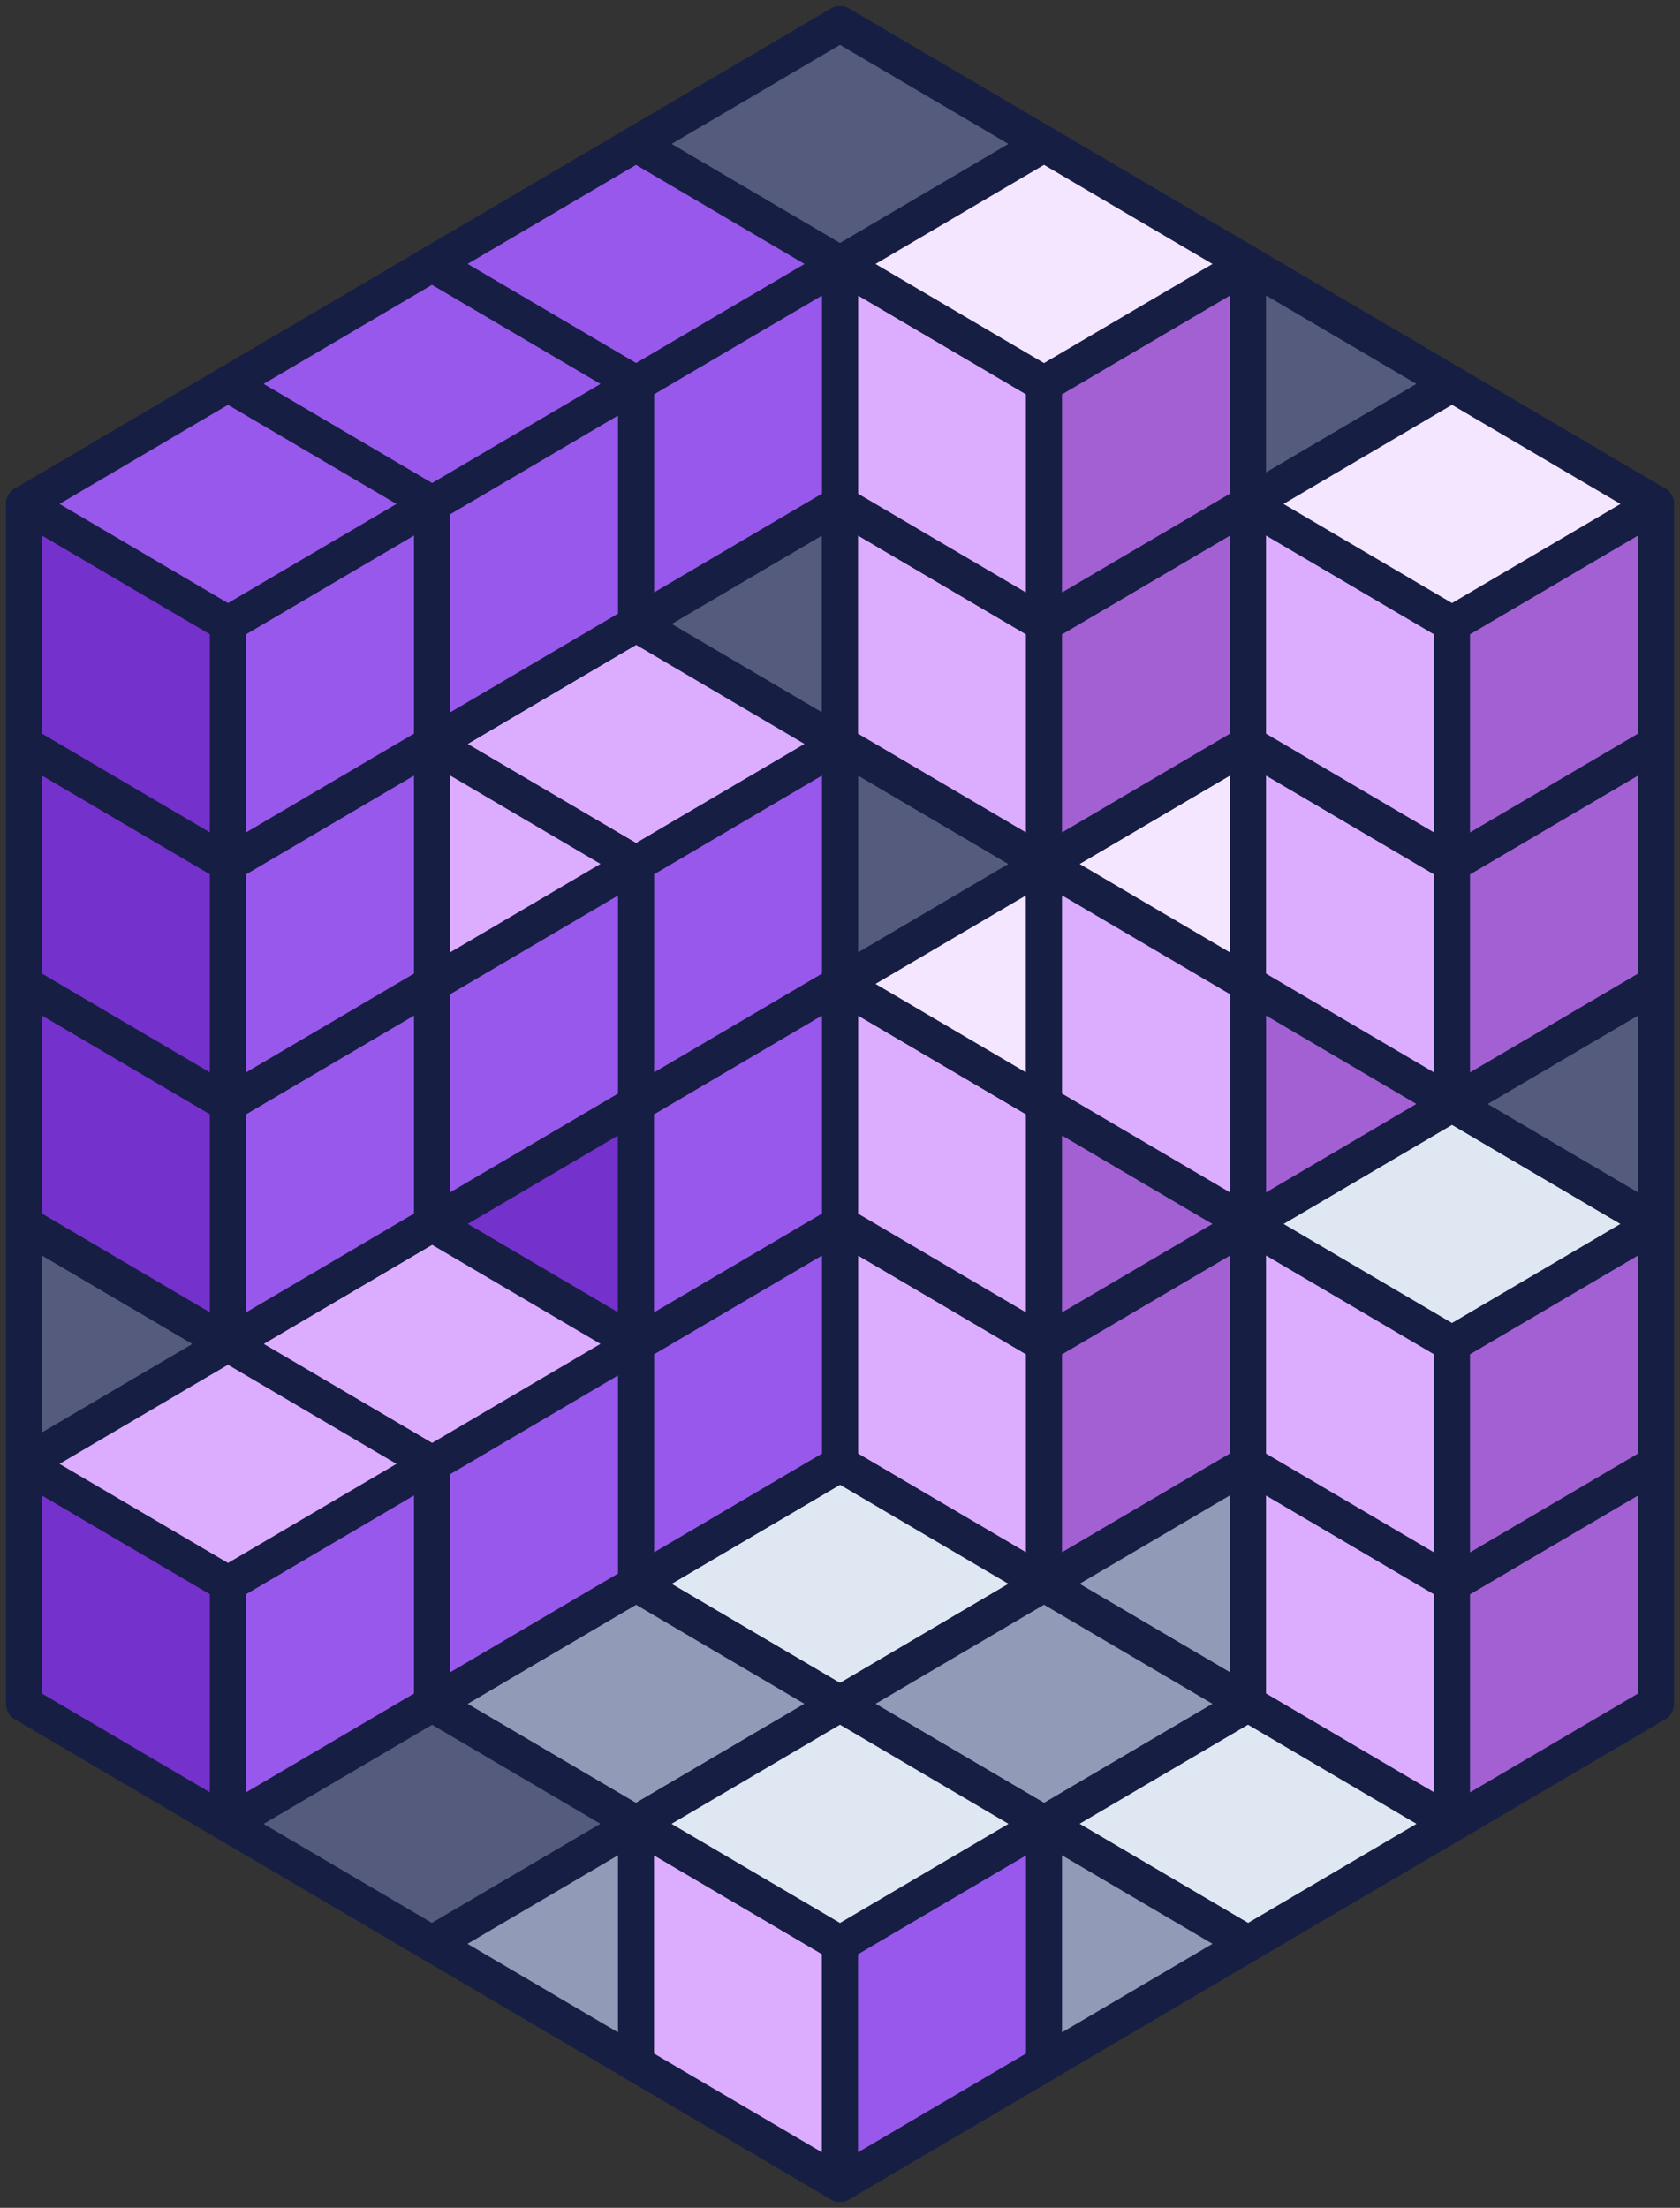 <svg width="70" height="92" viewBox="0 0 70 92" fill="none" xmlns="http://www.w3.org/2000/svg">
<rect x="0" y="0" width="70" height="92" fill="#333333" stroke="none"/>
<path d="M26.5 46L35 51V61L26.5 56V46Z" fill="white" stroke="#161E44" stroke-width="1.5" stroke-linejoin="round"/>
<path d="M35 61V51L43.5 46V56L35 61Z" fill="white" stroke="#161E44" stroke-width="1.5" stroke-linejoin="round"/>
<path d="M26.5 46L35 41L43.5 46L35 51L26.5 46Z" fill="white" stroke="#161E44" stroke-width="1.5" stroke-linejoin="round"/>
<path d="M35 51L43.5 56V66L35 61V51Z" fill="#DCADFF" stroke="#161E44" stroke-width="1.5" stroke-linejoin="round"/>
<path d="M43.5 66V56L52 51V61L43.5 66Z" fill="#A260D3" stroke="#161E44" stroke-width="1.5" stroke-linejoin="round"/>
<path d="M35 51L43.5 46L52 51L43.5 56L35 51Z" fill="white" stroke="#161E44" stroke-width="1.5" stroke-linejoin="round"/>
<path d="M52 71L43.5 66L52 61V71Z" fill="#919AB6" stroke="#161E44" stroke-width="1.5" stroke-linejoin="round"/>
<path d="M52 71V61L60.5 56V66L52 71Z" fill="white" stroke="#161E44" stroke-width="1.5" stroke-linejoin="round"/>
<path d="M52 61L60.5 66V76L52 71V61Z" fill="#DCADFF" stroke="#161E44" stroke-width="1.5" stroke-linejoin="round"/>
<path d="M60.5 76V66L69 61V71L60.5 76Z" fill="#A260D3" stroke="#161E44" stroke-width="1.5" stroke-linejoin="round"/>
<path d="M52 61L60.5 56L69 61L60.5 66L52 61Z" fill="white" stroke="#161E44" stroke-width="1.5" stroke-linejoin="round"/>
<path d="M26.5 36L35 41V51L26.5 46V36Z" fill="white" stroke="#161E44" stroke-width="1.5" stroke-linejoin="round"/>
<path d="M35 51V41L43.5 36V46L35 51Z" fill="white" stroke="#161E44" stroke-width="1.5" stroke-linejoin="round"/>
<path d="M26.5 36L35 31L43.5 36L35 41L26.5 36Z" fill="white" stroke="#161E44" stroke-width="1.5" stroke-linejoin="round"/>
<path d="M35 41L43.5 46V56L35 51V41Z" fill="#DCADFF" stroke="#161E44" stroke-width="1.5" stroke-linejoin="round"/>
<path d="M43.5 56V46L52 41V51L43.5 56Z" fill="#A260D3" stroke="#161E44" stroke-width="1.5" stroke-linejoin="round"/>
<path d="M35 41L43.5 36L52 41L43.5 46L35 41Z" fill="white" stroke="#161E44" stroke-width="1.5" stroke-linejoin="round"/>
<path d="M52 61V51L60.5 46V56L52 61Z" fill="white" stroke="#161E44" stroke-width="1.5" stroke-linejoin="round"/>
<path d="M43.5 46L52 41L60.5 46L52 51L43.5 46Z" fill="#DFE8F2" stroke="#161E44" stroke-width="1.5" stroke-linejoin="round"/>
<path d="M52 51L60.5 56V66L52 61V51Z" fill="#DCADFF" stroke="#161E44" stroke-width="1.5" stroke-linejoin="round"/>
<path d="M60.5 66V56L69 51V61L60.5 66Z" fill="#A260D3" stroke="#161E44" stroke-width="1.5" stroke-linejoin="round"/>
<path d="M52 51L60.5 46L69 51L60.5 56L52 51Z" fill="#DFE8F2" stroke="#161E44" stroke-width="1.5" stroke-linejoin="round"/>
<path d="M26.5 26L35 31V41L26.5 36V26Z" fill="white" stroke="#161E44" stroke-width="1.5" stroke-linejoin="round"/>
<path d="M35 41V31L43.5 26V36L35 41Z" fill="white" stroke="#161E44" stroke-width="1.5" stroke-linejoin="round"/>
<path d="M26.5 26L35 21L43.5 26L35 31L26.5 26Z" fill="white" stroke="#161E44" stroke-width="1.5" stroke-linejoin="round"/>
<path d="M35 31L43.5 36V46L35 41V31Z" fill="#555B7C" stroke="#161E44" stroke-width="1.5" stroke-linejoin="round"/>
<path d="M43.5 46L35 41L43.5 36V46Z" fill="#F4E6FF" stroke="#161E44" stroke-width="1.5" stroke-linejoin="round"/>
<path d="M43.5 46V36L52 31V41L43.5 46Z" fill="#F4E6FF" stroke="#161E44" stroke-width="1.5" stroke-linejoin="round"/>
<path d="M35 31L43.5 26L52 31L43.5 36L35 31Z" fill="white" stroke="#161E44" stroke-width="1.5" stroke-linejoin="round"/>
<path d="M52 51V41L60.5 36V46L52 51Z" fill="#A260D3" stroke="#161E44" stroke-width="1.5" stroke-linejoin="round"/>
<path d="M69 41V51L60.5 46L69 41Z" fill="#555B7C" stroke="#161E44" stroke-width="1.5" stroke-linejoin="round"/>
<path d="M52 41L60.5 36L69 41L60.5 46L52 41Z" fill="white" stroke="#161E44" stroke-width="1.5" stroke-linejoin="round"/>
<path d="M26.5 16L35 21V31L26.5 26V16Z" fill="#555B7C" stroke="#161E44" stroke-width="1.5" stroke-linejoin="round"/>
<path d="M35 31V21L43.5 16V26L35 31Z" fill="white" stroke="#161E44" stroke-width="1.5" stroke-linejoin="round"/>
<path d="M26.5 16L35 11L43.5 16L35 21L26.5 16Z" fill="white" stroke="#161E44" stroke-width="1.5" stroke-linejoin="round"/>
<path d="M35 21L43.5 26V36L35 31V21Z" fill="#DCADFF" stroke="#161E44" stroke-width="1.5" stroke-linejoin="round"/>
<path d="M43.5 36V26L52 21V31L43.5 36Z" fill="#A260D3" stroke="#161E44" stroke-width="1.5" stroke-linejoin="round"/>
<path d="M35 21L43.5 16L52 21L43.5 26L35 21Z" fill="white" stroke="#161E44" stroke-width="1.5" stroke-linejoin="round"/>
<path d="M52 41V31L60.5 26V36L52 41Z" fill="white" stroke="#161E44" stroke-width="1.5" stroke-linejoin="round"/>
<path d="M52 31L60.5 36V46L52 41V31Z" fill="#DCADFF" stroke="#161E44" stroke-width="1.5" stroke-linejoin="round"/>
<path d="M60.5 46V36L69 31V41L60.5 46Z" fill="#A260D3" stroke="#161E44" stroke-width="1.5" stroke-linejoin="round"/>
<path d="M52 31L60.5 26L69 31L60.5 36L52 31Z" fill="white" stroke="#161E44" stroke-width="1.5" stroke-linejoin="round"/>
<path d="M26.5 6L35 11V21L26.5 16V6Z" fill="white" stroke="#161E44" stroke-width="1.5" stroke-linejoin="round"/>
<path d="M35 21V11L43.5 6V16L35 21Z" fill="white" stroke="#161E44" stroke-width="1.5" stroke-linejoin="round"/>
<path d="M26.5 6L35 1L43.5 6L35 11L26.5 6Z" fill="#555B7C" stroke="#161E44" stroke-width="1.5" stroke-linejoin="round"/>
<path d="M26.5 66L35 61L43.5 66L35 71L26.5 66Z" fill="#DFE8F2" stroke="#161E44" stroke-width="1.5" stroke-linejoin="round"/>
<path d="M35 71L43.5 66L52 71L43.5 76L35 71Z" fill="#919AB6" stroke="#161E44" stroke-width="1.5" stroke-linejoin="round"/>
<path d="M43.5 76L52 71L60.5 76L52 81L43.5 76Z" fill="#DFE8F2" stroke="#161E44" stroke-width="1.5" stroke-linejoin="round"/>
<path d="M18 71L26.5 66L35 71L26.5 76L18 71Z" fill="#919AB6" stroke="#161E44" stroke-width="1.5" stroke-linejoin="round"/>
<path d="M26.5 76L35 71L43.5 76L35 81L26.5 76Z" fill="#919AB6" stroke="#161E44" stroke-width="1.5" stroke-linejoin="round"/>
<path d="M35 81L43.5 76L52 81L43.5 86L35 81Z" fill="#919AB6" stroke="#161E44" stroke-width="1.5" stroke-linejoin="round"/>
<path d="M9.5 76L18 71L26.5 76L18 81L9.5 76Z" fill="#555B7C" stroke="#161E44" stroke-width="1.5" stroke-linejoin="round"/>
<path d="M18 81L26.5 76L35 81L26.5 86L18 81Z" fill="#919AB6" stroke="#161E44" stroke-width="1.5" stroke-linejoin="round"/>
<path d="M26.5 86L35 81L43.5 86L35 91L26.5 86Z" fill="#555B7C" stroke="#161E44" stroke-width="1.5" stroke-linejoin="round"/>
<path d="M35 11L43.5 16V26L35 21V11Z" fill="#DCADFF" stroke="#161E44" stroke-width="1.5" stroke-linejoin="round"/>
<path d="M43.5 26V16L52 11V21L43.5 26Z" fill="#A260D3" stroke="#161E44" stroke-width="1.5" stroke-linejoin="round"/>
<path d="M35 11L43.5 6L52 11L43.5 16L35 11Z" fill="#F4E6FF" stroke="#161E44" stroke-width="1.5" stroke-linejoin="round"/>
<path d="M52 31V21L60.5 16V26L52 31Z" fill="white" stroke="#161E44" stroke-width="1.5" stroke-linejoin="round"/>
<path d="M52 11L60.5 16L52 21V11Z" fill="#555B7C" stroke="#161E44" stroke-width="1.5" stroke-linejoin="round"/>
<path d="M52 21L60.5 26V36L52 31V21Z" fill="#DCADFF" stroke="#161E44" stroke-width="1.5" stroke-linejoin="round"/>
<path d="M60.5 36V26L69 21V31L60.5 36Z" fill="#A260D3" stroke="#161E44" stroke-width="1.5" stroke-linejoin="round"/>
<path d="M52 21L60.5 16L69 21L60.5 26L52 21Z" fill="#F4E6FF" stroke="#161E44" stroke-width="1.5" stroke-linejoin="round"/>
<path d="M26.5 66V56L35 51V61L26.5 66Z" fill="#9858EB" stroke="#161E44" stroke-width="1.5" stroke-linejoin="round"/>
<path d="M18 51L26.5 46L35 51L26.5 56L18 51Z" fill="white" stroke="#161E44" stroke-width="1.5" stroke-linejoin="round"/>
<path d="M18 41L26.5 46V56L18 51V41Z" fill="#7531CC" stroke="#161E44" stroke-width="1.5" stroke-linejoin="round"/>
<path d="M26.5 56V46L35 41V51L26.5 56Z" fill="#9858EB" stroke="#161E44" stroke-width="1.5" stroke-linejoin="round"/>
<path d="M18 41L26.5 36L35 41L26.5 46L18 41Z" fill="white" stroke="#161E44" stroke-width="1.5" stroke-linejoin="round"/>
<path d="M18 31L26.5 36V46L18 41V31Z" fill="white" stroke="#161E44" stroke-width="1.5" stroke-linejoin="round"/>
<path d="M26.5 46V36L35 31V41L26.5 46Z" fill="#9858EB" stroke="#161E44" stroke-width="1.5" stroke-linejoin="round"/>
<path d="M18 31L26.5 26L35 31L26.5 36L18 31Z" fill="#DCADFF" stroke="#161E44" stroke-width="1.5" stroke-linejoin="round"/>
<path d="M18 21L26.5 16L35 21L26.5 26L18 21Z" fill="white" stroke="#161E44" stroke-width="1.5" stroke-linejoin="round"/>
<path d="M18 11L26.5 16V26L18 21V11Z" fill="white" stroke="#161E44" stroke-width="1.5" stroke-linejoin="round"/>
<path d="M26.5 26V16L35 11V21L26.5 26Z" fill="#9858EB" stroke="#161E44" stroke-width="1.5" stroke-linejoin="round"/>
<path d="M18 11L26.5 6L35 11L26.5 16L18 11Z" fill="#9858EB" stroke="#161E44" stroke-width="1.5" stroke-linejoin="round"/>
<path d="M18 71V61L26.5 56V66L18 71Z" fill="#9858EB" stroke="#161E44" stroke-width="1.5" stroke-linejoin="round"/>
<path d="M9.5 56L18 61L26.5 56L18 51L9.5 56Z" fill="#DCADFF" stroke="#161E44" stroke-width="1.5" stroke-linejoin="round"/>
<path d="M9.5 46L18 41L26.5 46L18 51L9.5 46Z" fill="white" stroke="#161E44" stroke-width="1.5" stroke-linejoin="round"/>
<path d="M9.5 36L18 41V51L9.5 46V36Z" fill="white" stroke="#161E44" stroke-width="1.5" stroke-linejoin="round"/>
<path d="M18 51V41L26.5 36V46L18 51Z" fill="#9858EB" stroke="#161E44" stroke-width="1.5" stroke-linejoin="round"/>
<path d="M9.5 36L18 31L26.5 36L18 41L9.5 36Z" fill="#DCADFF" stroke="#161E44" stroke-width="1.5" stroke-linejoin="round"/>
<path d="M9.5 26L18 31V41L9.5 36V26Z" fill="white" stroke="#161E44" stroke-width="1.5" stroke-linejoin="round"/>
<path d="M9.5 26L18 21L26.5 26L18 31L9.5 26Z" fill="white" stroke="#161E44" stroke-width="1.5" stroke-linejoin="round"/>
<path d="M9.5 16L18 21V31L9.5 26V16Z" fill="white" stroke="#161E44" stroke-width="1.5" stroke-linejoin="round"/>
<path d="M18 31V21L26.5 16V26L18 31Z" fill="#9858EB" stroke="#161E44" stroke-width="1.5" stroke-linejoin="round"/>
<path d="M9.5 16L18 11L26.5 16L18 21L9.5 16Z" fill="#9858EB" stroke="#161E44" stroke-width="1.5" stroke-linejoin="round"/>
<path d="M1 61L9.5 66V76L1 71V61Z" fill="#7531CC" stroke="#161E44" stroke-width="1.5" stroke-linejoin="round"/>
<path d="M9.5 76V66L18 61V71L9.5 76Z" fill="#9858EB" stroke="#161E44" stroke-width="1.5" stroke-linejoin="round"/>
<path d="M1 51L9.5 56V66L1 61V51Z" fill="#555B7C" stroke="#161E44" stroke-width="1.5" stroke-linejoin="round"/>
<path d="M1 51L9.5 46L18 51L9.5 56L1 51Z" fill="#9858EB" stroke="#161E44" stroke-width="1.5" stroke-linejoin="round"/>
<path d="M1 61L9.5 56L18 61L9.5 66L1 61Z" fill="#DCADFF" stroke="#161E44" stroke-width="1.5" stroke-linejoin="round"/>
<path d="M1 41L9.5 46V56L1 51V41Z" fill="#7531CC" stroke="#161E44" stroke-width="1.5" stroke-linejoin="round"/>
<path d="M9.5 56V46L18 41V51L9.5 56Z" fill="#9858EB" stroke="#161E44" stroke-width="1.5" stroke-linejoin="round"/>
<path d="M1 41L9.5 36L18 41L9.5 46L1 41Z" fill="#9858EB" stroke="#161E44" stroke-width="1.5" stroke-linejoin="round"/>
<path d="M1 31L9.5 36V46L1 41V31Z" fill="#7531CC" stroke="#161E44" stroke-width="1.5" stroke-linejoin="round"/>
<path d="M9.5 46V36L18 31V41L9.5 46Z" fill="#9858EB" stroke="#161E44" stroke-width="1.5" stroke-linejoin="round"/>
<path d="M1 31L9.5 26L18 31L9.5 36L1 31Z" fill="#9858EB" stroke="#161E44" stroke-width="1.5" stroke-linejoin="round"/>
<path d="M1 21L9.5 26V36L1 31V21Z" fill="#7531CC" stroke="#161E44" stroke-width="1.5" stroke-linejoin="round"/>
<path d="M9.5 36V26L18 21V31L9.5 36Z" fill="#9858EB" stroke="#161E44" stroke-width="1.5" stroke-linejoin="round"/>
<path d="M1 21L9.5 16L18 21L9.5 26L1 21Z" fill="#9858EB" stroke="#161E44" stroke-width="1.5" stroke-linejoin="round"/>
<path d="M43.5 36L52 41V51L43.5 46V36Z" fill="#DCADFF" stroke="#161E44" stroke-width="1.5" stroke-linejoin="round"/>
<path d="M26.5 76L35 81V91L26.5 86V76Z" fill="#DCADFF" stroke="#161E44" stroke-width="1.5" stroke-linejoin="round"/>
<path d="M35 91V81L43.5 76V86L35 91Z" fill="#9858EB" stroke="#161E44" stroke-width="1.5" stroke-linejoin="round"/>
<path d="M26.5 76L35 71L43.5 76L35 81L26.5 76Z" fill="#DFE8F2" stroke="#161E44" stroke-width="1.5" stroke-linejoin="round"/>
</svg>
